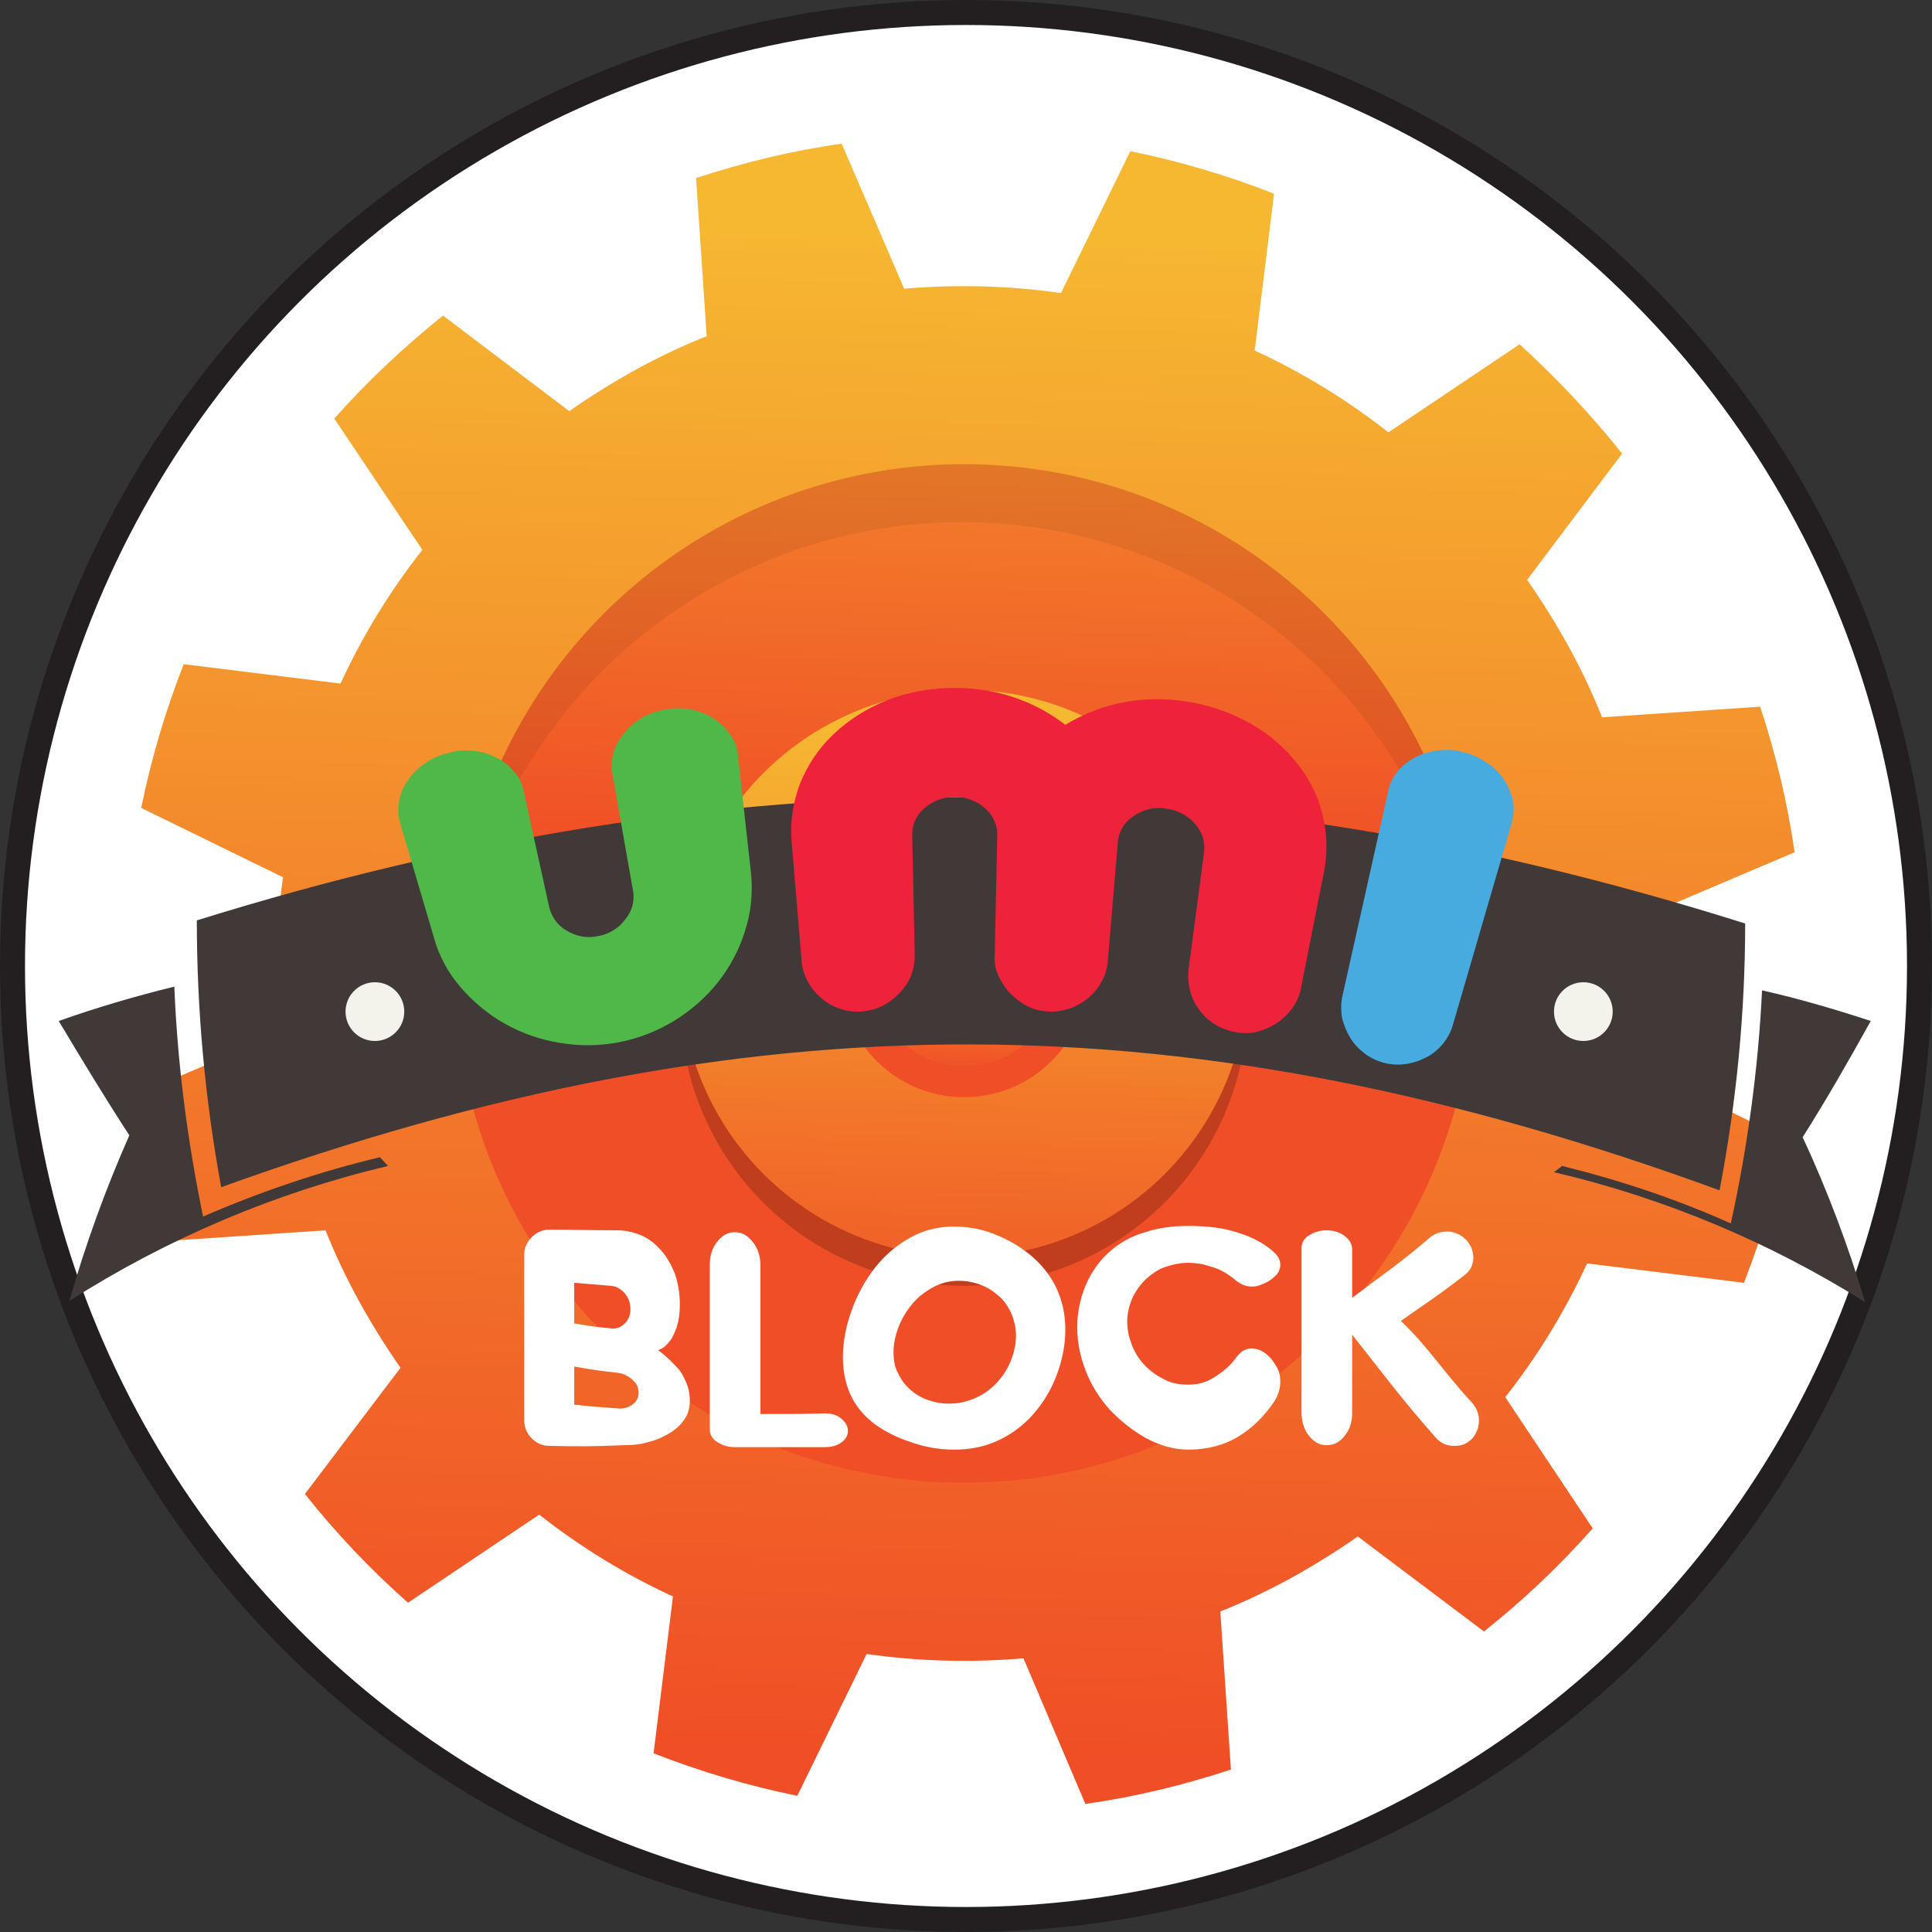 <?xml version="1.0" encoding="utf-8"?>
<!-- Generator: Adobe Illustrator 21.0.0, SVG Export Plug-In . SVG Version: 6.00 Build 0)  -->
<svg version="1.1" id="Layer_1" xmlns="http://www.w3.org/2000/svg" xmlns:xlink="http://www.w3.org/1999/xlink" x="0px" y="0px"
	 viewBox="0 0 309.2 309.2" style="enable-background:new 0 0 309.2 309.2;" xml:space="preserve">
<rect x="0" y="0" width="309.2" height="309.2" fill="#333333" stroke="none"/>
<style type="text/css">
	.st0{fill:#FFFFFF;stroke:#231F20;stroke-width:4;stroke-miterlimit:10;}
	.st1{fill:url(#SVGID_1_);}
	.st2{fill:url(#SVGID_2_);}
	.st3{fill:url(#SVGID_3_);}
	.st4{opacity:0.2;fill:#010101;enable-background:new    ;}
	.st5{fill:url(#SVGID_4_);}
	.st6{opacity:7.000000e-02;}
	.st7{fill:#010101;}
	.st8{fill:url(#SVGID_5_);}
	.st9{fill:url(#SVGID_6_);}
	.st10{fill:url(#SVGID_7_);}
	.st11{fill:url(#SVGID_8_);}
	.st12{fill:#403938;}
	.st13{fill:#F4F3EB;}
	.st14{fill:#4FB848;}
	.st15{fill:#EE223A;}
	.st16{fill:#47ABE0;}
	.st17{fill:#FFFFFF;}
</style>
<title>umi_academy_file</title>
<circle class="st0" cx="154.6" cy="154.6" r="152.6"/>
<linearGradient id="SVGID_1_" gradientUnits="userSpaceOnUse" x1="309.755" y1="-108.559" x2="309.755" y2="6.761" gradientTransform="matrix(1 2.670034e-02 2.670034e-02 -1 -154.236 110.133)">
	<stop  offset="0" style="stop-color:#109A8F"/>
	<stop  offset="0.46" style="stop-color:#3AAC82"/>
	<stop  offset="0.97" style="stop-color:#6EC173"/>
	<stop  offset="1" style="stop-color:#70C172"/>
</linearGradient>
<circle class="st1" cx="154.4" cy="154.6" r="51"/>
<linearGradient id="SVGID_2_" gradientUnits="userSpaceOnUse" x1="309.658" y1="-163.289" x2="309.658" y2="80.441" gradientTransform="matrix(1 2.670036e-02 2.670036e-02 -1 -154.262 110.128)">
	<stop  offset="0" style="stop-color:#F04E26"/>
	<stop  offset="0.43" style="stop-color:#F2782A"/>
	<stop  offset="1" style="stop-color:#F6B731"/>
</linearGradient>
<path class="st2" d="M264.3,158.8c0.1-4.2,0-8.4-0.4-12.5l23.3-9.9c-1.1-7.9-3-15.7-5.5-23.3l-25.3,1.7c-3.1-7.8-7.2-15.1-12-22
	l15.2-20.2c-5-6.3-10.5-12.1-16.4-17.5l-21,14.1c-6.6-5.2-13.8-9.6-21.4-13.1l3.1-25.1c-7.4-2.9-15.1-5.2-23-6.8l-11.1,22.7
	c-8.3-1.2-16.7-1.4-25.1-0.7L134.7,23c-7.9,1.1-15.7,3-23.3,5.5l1.7,25.3c-7.8,3.1-15.1,7.2-22,12L70.9,50.5
	C64.7,55.5,58.8,61,53.5,67l14.1,21c-5.2,6.6-9.6,13.8-13.1,21.4l-25.1-3.1c-2.9,7.4-5.2,15.1-6.8,23l22.7,11.1
	c-1.2,8.3-1.4,16.7-0.7,25.1l-23.3,9.9c1.1,7.9,3,15.7,5.5,23.2l25.3-1.7c3.1,7.8,7.2,15.1,12,22l-15.3,20.2
	c5,6.3,10.5,12.1,16.5,17.4l21-14.1c6.6,5.2,13.8,9.6,21.4,13.1l-3.1,25.1c7.4,2.9,15.1,5.2,23,6.8l11.1-22.7
	c8.3,1.2,16.7,1.4,25.1,0.7l9.9,23.3c7.9-1.1,15.7-3,23.3-5.5l-1.7-25.3c7.8-3.1,15.1-7.2,22-12l20.2,15.2
	c6.3-5,12.1-10.5,17.4-16.5l-14-21c5.2-6.6,9.6-13.8,13.1-21.4l25.1,3.1c2.9-7.4,5.2-15.1,6.8-23l-22.7-11.1
	C263.8,167.1,264.2,162.9,264.3,158.8z"/>
<linearGradient id="SVGID_3_" gradientUnits="userSpaceOnUse" x1="309.635" y1="-20.159" x2="309.635" y2="109.131" gradientTransform="matrix(1 2.670034e-02 2.670034e-02 -1 -154.237 110.12)">
	<stop  offset="0" style="stop-color:#F04E26"/>
	<stop  offset="0.43" style="stop-color:#F2782A"/>
	<stop  offset="1" style="stop-color:#F6B731"/>
</linearGradient>
<circle class="st3" cx="154.3" cy="155.8" r="81.5"/>
<ellipse transform="matrix(2.670034e-02 -1 1 2.670034e-02 -10.353 310.279)" class="st4" cx="154.2" cy="160.5" rx="45.4" ry="45.4"/>
<linearGradient id="SVGID_4_" gradientUnits="userSpaceOnUse" x1="309.635" y1="-101.919" x2="309.635" y2="0.841" gradientTransform="matrix(1 2.670034e-02 2.670034e-02 -1 -154.237 110.12)">
	<stop  offset="0" style="stop-color:#F04E26"/>
	<stop  offset="0.43" style="stop-color:#F2782A"/>
	<stop  offset="1" style="stop-color:#F6B731"/>
</linearGradient>
<circle class="st5" cx="154.3" cy="155.8" r="45.4"/>
<g class="st6">
	<path class="st7" d="M156.2,83.6c43.2,1.2,78,35.8,79.3,79c0.1-1.5,0.2-3.1,0.3-4.6c1.2-45-34.3-82.5-79.3-83.7
		c-45-1.2-82.5,34.3-83.7,79.3c0,1.5,0,3.1,0,4.6C76.4,115.2,113,82.4,156.2,83.6z"/>
</g>
<linearGradient id="SVGID_5_" gradientUnits="userSpaceOnUse" x1="309.635" y1="-41.509" x2="309.635" y2="13.581" gradientTransform="matrix(1 2.670034e-02 2.670034e-02 -1 -154.237 110.12)">
	<stop  offset="0" style="stop-color:#F04E26"/>
	<stop  offset="0.43" style="stop-color:#F2782A"/>
	<stop  offset="1" style="stop-color:#F6B731"/>
</linearGradient>
<circle class="st8" cx="154.3" cy="155.8" r="19.8"/>
<linearGradient id="SVGID_6_" gradientUnits="userSpaceOnUse" x1="309.646" y1="-53.729" x2="309.646" y2="-23.199" gradientTransform="matrix(1 2.670036e-02 2.670036e-02 -1 -154.262 110.128)">
	<stop  offset="0" style="stop-color:#F04E26"/>
	<stop  offset="0.43" style="stop-color:#F2782A"/>
	<stop  offset="1" style="stop-color:#F6B731"/>
</linearGradient>
<path class="st9" d="M166.5,154.4c1.1,0,2.1-0.8,2.1-2c0-0.2,0-0.4-0.1-0.6c-2.2-7.9-10.3-12.5-18.2-10.3c-4.8,1.3-8.5,4.9-10.1,9.6
	c-0.3,1.1,0.3,2.2,1.4,2.6c0.2,0.1,0.4,0.1,0.6,0.1L166.5,154.4z"/>
<linearGradient id="SVGID_7_" gradientUnits="userSpaceOnUse" x1="309.639" y1="-53.729" x2="309.639" y2="-23.199" gradientTransform="matrix(1 2.670036e-02 2.670036e-02 -1 -154.262 110.128)">
	<stop  offset="0" style="stop-color:#F04E26"/>
	<stop  offset="0.43" style="stop-color:#F2782A"/>
	<stop  offset="1" style="stop-color:#F6B731"/>
</linearGradient>
<path class="st10" d="M142.1,157.2c-1.1,0-2.1,0.8-2.1,2c0,0.2,0,0.4,0.1,0.6c2.2,7.9,10.3,12.5,18.2,10.3c4.8-1.3,8.5-4.9,10.1-9.6
	c0.3-1.1-0.3-2.2-1.4-2.6c-0.2-0.1-0.4-0.1-0.6-0.1L142.1,157.2z"/>
<linearGradient id="SVGID_8_" gradientUnits="userSpaceOnUse" x1="309.767" y1="-54.479" x2="309.767" y2="-20.209" gradientTransform="matrix(1 2.670036e-02 2.670036e-02 -1 -154.262 110.128)">
	<stop  offset="0" style="stop-color:#109A8F"/>
	<stop  offset="0.46" style="stop-color:#3AAB82"/>
	<stop  offset="1" style="stop-color:#70C172"/>
</linearGradient>
<path class="st11" d="M168.1,153c1.3,0,2.4-1,2.4-2.2c0-0.2,0-0.4-0.1-0.6c-2.4-8.9-11.6-14-20.5-11.6c-5.3,1.5-9.6,5.5-11.3,10.8
	c-0.4,1.2,0.3,2.5,1.5,2.9c0.2,0.1,0.4,0.1,0.7,0.1L168.1,153z"/>
<path class="st12" d="M32.5,194.7c-2.5-12.1-4.1-24.4-4.6-36.8c-6.1,1.5-12.3,3.3-18.5,5.5c3.7,6.2,7.4,12.3,11.3,18.3
	c-3.8,8.6-7,17.4-9.6,26.5c15.7-10,32.9-17.3,51-21.6l-1.3-1.4C51.2,187.5,41.7,190.7,32.5,194.7z"/>
<path class="st12" d="M299.4,163.4c-5.8-1.9-11.6-3.6-17.4-4.9c-0.6,12.5-2.3,25-5,37.3c-8.7-3.9-17.7-6.9-27-9.2
	c-0.4,0.3-0.8,0.6-1.3,1c17.6,4.1,34.5,11.2,49.8,20.8c-2.7-9-6-17.8-10-26.4C292.3,176,295.9,169.7,299.4,163.4z"/>
<path class="st12" d="M279.3,147.8c-85-26.8-162.7-27-247.8-0.5c0,14.3,1.3,28.6,3.9,42.7c84.9-30.6,155-30.5,239.8,0.5
	C277.9,176.4,279.3,162.1,279.3,147.8z"/>
<circle class="st13" cx="60" cy="161.9" r="4.7"/>
<circle class="st13" cx="253.4" cy="161.9" r="4.7"/>
<path class="st14" d="M63.9,128.1c0.2-1.2,0.7-2.3,1.4-3.2c0.7-1.1,1.6-2,2.7-2.7c1.1-0.8,2.4-1.4,3.8-1.7c1.3-0.4,2.7-0.5,4.1-0.3
	c1.3,0.1,2.5,0.5,3.6,1.1c1.1,0.5,2,1.3,2.8,2.2c0.8,0.9,1.3,2,1.5,3.1l4.1,18.6c0.4,1.6,1.4,3,2.9,3.8c1.5,0.9,3.3,1.2,5,0.8
	c1.7-0.3,3.3-1.3,4.3-2.7c1.1-1.3,1.5-3,1.2-4.6l-3.3-18.7c-0.2-1.2-0.1-2.3,0.2-3.5c0.4-1.1,1-2.2,1.8-3.1c0.8-1,1.8-1.8,2.9-2.4
	c1.2-0.7,2.5-1.1,3.9-1.3c1.4-0.2,2.8-0.2,4.1,0.1c1.2,0.3,2.4,0.8,3.5,1.5c1,0.7,1.8,1.5,2.5,2.5c0.7,1,1.1,2.1,1.2,3.3l2.1,18.9
	c0.3,3.1,0,6.3-1,9.3c-0.9,2.9-2.4,5.7-4.3,8.1c-1.9,2.4-4.3,4.5-6.9,6.1c-5.5,3.4-12,4.7-18.4,3.6c-3.1-0.5-6-1.5-8.7-3
	c-2.7-1.5-5.1-3.5-7.1-5.8c-2.1-2.4-3.6-5.2-4.4-8.2L64,131.6C63.7,130.5,63.7,129.3,63.9,128.1z"/>
<path class="st15" d="M163.1,111.9c2.7,1,5.2,2.4,7.4,4.1c2.5-1.5,5.1-2.6,7.9-3.3c3.3-0.8,6.8-1,10.2-0.6c3.7,0.4,7.3,1.5,10.6,3.2
	c3.1,1.6,5.8,3.7,8,6.4c2.1,2.5,3.6,5.3,4.4,8.4c0.8,3.1,0.9,6.3,0.3,9.4l-3.7,18.7c-0.2,1.1-0.7,2.2-1.4,3.2
	c-0.7,0.9-1.5,1.7-2.4,2.3c-0.9,0.6-2,1.1-3.1,1.4c-1.1,0.3-2.3,0.3-3.5,0.1c-2.3-0.4-4.4-1.6-5.8-3.5c-0.7-0.9-1.2-1.9-1.5-3
	c-0.3-1.1-0.4-2.3-0.3-3.4l2.5-18.9c0.2-1.7-0.3-3.3-1.5-4.6c-1.2-1.4-2.9-2.2-4.7-2.4c-1.8-0.3-3.7,0.2-5.2,1.3
	c-1.4,0.9-2.3,2.5-2.4,4.1l-1.6,19c-0.1,1.2-0.4,2.3-1,3.3c-0.5,1-1.3,1.9-2.1,2.6c-1.8,1.5-4.1,2.3-6.4,2.2
	c-1.2-0.1-2.3-0.3-3.4-0.9c-1-0.5-1.9-1.2-2.7-2c-0.8-0.8-1.4-1.8-1.9-2.8c-0.5-1.1-0.7-2.2-0.6-3.4l0.4-19c0.1-1.7-0.7-3.3-1.9-4.4
	c-2.8-2.5-7-2.5-9.8,0c-1.3,1.1-2,2.7-1.9,4.4l0.4,19c0,1.2-0.2,2.3-0.6,3.4c-0.4,1-1.1,2-1.9,2.8c-0.8,0.8-1.7,1.5-2.7,2
	c-1,0.5-2.2,0.8-3.4,0.9c-2.3,0.1-4.6-0.6-6.4-2.2c-0.8-0.7-1.6-1.6-2.1-2.6c-0.6-1-0.9-2.1-1-3.3l-1.6-19c-0.3-3.2,0.2-6.3,1.3-9.3
	c1.2-3,3-5.7,5.3-7.9c2.5-2.4,5.4-4.2,8.6-5.5c3.5-1.4,7.2-2,10.9-2C156.5,110.1,159.9,110.7,163.1,111.9z"/>
<path class="st16" d="M232.5,164.1c-0.3,1.1-0.9,2.1-1.6,3c-0.7,0.8-1.6,1.6-2.6,2.1c-2.1,1.1-4.5,1.5-6.8,0.9
	c-1.1-0.3-2.2-0.8-3.1-1.5c-0.9-0.7-1.7-1.5-2.3-2.5c-0.6-1-1-2-1.3-3.1c-0.2-1.1-0.2-2.3,0-3.4l7.4-33.1c0.2-1.1,0.8-2.2,1.5-3.1
	c0.8-0.9,1.7-1.6,2.8-2.2c1.1-0.6,2.4-0.9,3.6-1.1c1.4-0.2,2.8-0.1,4.1,0.3c1.4,0.3,2.6,0.9,3.8,1.7c1.1,0.7,2,1.6,2.7,2.7
	c0.7,1,1.1,2.1,1.4,3.2c0.2,1.1,0.2,2.3-0.1,3.5L232.5,164.1z"/>
<g>
	<g>
		<path class="st17" d="M87.9,231.4c-1.1,0-2-0.4-2.8-1.2c-0.8-0.8-1.2-1.8-1.2-2.9c0-10.6,0-15.9,0-26.5c0-1.1,0.4-2,1.2-2.8
			c0.8-0.8,1.7-1.2,2.8-1.2c4.4,0,6.6,0.1,10.9,0.1c1.3,0,2.6,0.3,3.8,0.8c1.2,0.5,2.2,1.3,3.2,2.4c0.9,1,1.6,2.3,2.2,3.7
			c0.5,1.5,0.8,3.1,0.8,4.9c0,1.3-0.1,2.4-0.4,3.3c-0.2,0.9-0.6,1.6-0.9,2.2c-0.4,0.6-0.8,1-1.1,1.3c-0.4,0.3-0.8,0.5-1.1,0.6
			c0.4,0.2,0.8,0.6,1.4,1.1c0.6,0.5,1.1,1.1,1.7,1.7c0.6,0.6,1,1.4,1.4,2.3c0.4,0.9,0.6,1.9,0.6,3c0,1.1-0.3,2.2-0.9,3
			c-0.6,0.9-1.4,1.6-2.4,2.2c-1,0.6-2.1,1.1-3.4,1.4c-1.3,0.4-2.7,0.5-4.1,0.5C94.9,231.5,92.5,231.5,87.9,231.4z M91.9,205.3
			c0,2.6,0,3.9,0,6.5c2.4,0.4,3.6,0.6,6,0.8c0.8,0.1,1.5-0.2,2.1-0.8c0.6-0.6,0.9-1.4,0.9-2.3c0-0.9-0.3-1.8-0.9-2.5
			c-0.6-0.7-1.3-1.1-2.1-1.2C95.6,205.6,94.3,205.5,91.9,205.3z M91.9,218.7c0,2.5,0,3.7,0,6.1c2.7,0.3,4.1,0.4,6.9,0.6
			c0.9,0.1,1.7-0.1,2.4-0.6c0.7-0.5,1-1.1,1-1.9c0-0.8-0.3-1.5-1-2.1c-0.7-0.6-1.4-1-2.4-1.1C96,219.4,94.7,219.2,91.9,218.7z"/>
		<path class="st17" d="M121.7,226.3c4.1,0,6.2,0,10.3-0.1c1,0,1.9,0.2,2.6,0.8c0.7,0.6,1.1,1.2,1.1,2c0,0.8-0.4,1.4-1.1,1.9
			c-0.7,0.5-1.6,0.7-2.6,0.7c-5.7,0-8.6,0-14.4,0c-1.1,0-2-0.3-2.8-0.8c-0.8-0.5-1.2-1.2-1.2-2c0-7.7,0-13,0-26.5
			c0-1.4,0.4-2.6,1.2-3.6c0.8-1,1.7-1.5,2.8-1.5c1.1,0,2.1,0.5,2.9,1.6c0.8,1,1.2,2.3,1.2,3.7C121.7,214.1,121.7,219.2,121.7,226.3z
			"/>
		<path class="st17" d="M145.8,230.8c-2.2-0.7-4-1.6-5.7-2.8c-1.6-1.2-2.9-2.6-3.8-4.4c-0.9-1.8-1.4-3.9-1.4-6.4
			c0-2.5,0.5-5,1.4-7.5c0.9-2.5,2.2-4.9,3.8-6.9c1.6-2,3.5-3.6,5.7-4.8c2.2-1.2,4.5-1.7,6.9-1.7c2.5,0,4.8,0.5,6.9,1.4
			c2.2,0.9,4.1,2.1,5.7,3.5c1.6,1.4,2.9,3.1,3.8,5c0.9,2,1.4,4.1,1.4,6.6c0,2.5-0.5,4.9-1.4,7.3c-0.9,2.4-2.2,4.5-3.8,6.3
			s-3.5,3.2-5.7,4.2c-2.2,1-4.5,1.4-6.9,1.4C150.3,232,148,231.6,145.8,230.8z M143.8,219.9c0.5,1.1,1.2,1.9,2.1,2.7
			c0.9,0.7,1.9,1.3,3.1,1.6c1.2,0.4,2.4,0.5,3.8,0.4c1.3-0.1,2.6-0.5,3.8-1.1c1.2-0.6,2.2-1.4,3.1-2.4c0.9-1,1.6-2.1,2.1-3.4
			c0.5-1.3,0.8-2.6,0.8-3.9c0-1.3-0.3-2.6-0.8-3.7c-0.5-1.1-1.2-2.1-2.1-2.8c-0.9-0.8-1.9-1.4-3.1-1.8c-1.2-0.4-2.5-0.6-3.8-0.5
			c-1.4,0.1-2.6,0.5-3.8,1.2s-2.2,1.5-3.1,2.6c-0.9,1.1-1.6,2.3-2.1,3.6c-0.5,1.3-0.8,2.6-0.8,4C143,217.7,143.2,218.9,143.8,219.9z
			"/>
		<path class="st17" d="M183.3,230.1c-2.1-1.2-4-2.7-5.7-4.5c-1.6-1.8-2.9-3.8-3.8-6.1c-0.9-2.3-1.4-4.6-1.4-7.1
			c0-2.4,0.5-4.7,1.4-6.8c0.9-2.1,2.2-3.9,3.8-5.3c1.6-1.4,3.5-2.5,5.7-3.1c2.1-0.7,4.4-1,6.9-1c3,0,5.6,0.3,8,1.1
			c2.3,0.7,4.3,1.8,5.8,3.2c0.6,0.6,0.9,1.2,0.9,1.9c0,0.6-0.2,1.1-0.5,1.5c-0.4,0.4-0.8,0.8-1.3,1.1c-0.5,0.3-1,0.5-1.5,0.7
			s-1,0.2-1.3,0.2c-1,0-1.9-0.4-2.9-1.3c-0.4-0.3-0.8-0.6-1.3-0.9c-0.5-0.3-1.1-0.6-1.7-0.8c-0.6-0.2-1.3-0.4-2-0.6
			c-0.7-0.1-1.5-0.2-2.2-0.2c-1.4,0-2.6,0.3-3.8,0.7s-2.2,1.2-3.1,2c-0.9,0.9-1.6,1.9-2.1,3c-0.5,1.2-0.8,2.4-0.8,3.7
			c0,1.4,0.3,2.6,0.8,3.9c0.5,1.2,1.2,2.3,2.1,3.2c0.9,0.9,1.9,1.6,3.1,2.2s2.4,0.8,3.8,0.8c1.6,0,3-0.4,4.3-1.3
			c1.3-0.8,2.3-1.7,3-2.6c0.5-0.7,1-1.2,1.4-1.5c0.5-0.3,1-0.4,1.4-0.4s1,0.1,1.6,0.4c0.6,0.3,1,0.7,1.5,1.2
			c0.4,0.5,0.8,1.1,1.1,1.7c0.3,0.6,0.4,1.3,0.4,2c0,1.1-0.3,2.1-0.9,3.1c-1.6,2.4-3.5,4.3-5.8,5.7c-2.3,1.4-5,2.1-8,2.1
			C187.8,232,185.5,231.3,183.3,230.1z"/>
		<path class="st17" d="M235.5,224.4c0.4,0.4,0.7,0.9,0.9,1.4c0.2,0.5,0.3,1,0.3,1.6c0,0.4-0.1,0.8-0.2,1.3
			c-0.2,0.5-0.4,0.9-0.7,1.3c-0.3,0.4-0.7,0.7-1.2,1c-0.5,0.3-1.1,0.4-1.9,0.4c-1.1,0-2.1-0.4-2.9-1.3c-5.4-6.1-8.1-9.8-13.4-16.5
			c0,4.9,0,7.4,0,12.6c0,1.4-0.4,2.6-1.2,3.6s-1.7,1.5-2.9,1.5c-1.1,0-2-0.5-2.8-1.5c-0.8-1-1.2-2.3-1.2-3.7c0-13.4,0-18.7,0-26.4
			c0-0.8,0.4-1.5,1.2-2s1.7-0.8,2.8-0.8c1.1,0,2.1,0.3,2.9,0.9s1.2,1.3,1.2,2.2c0,3,0,4.5,0,7.7c5-3.8,7.5-5.4,12.4-9.6
			c0.8-0.7,1.7-1,2.9-1c0.5,0,0.9,0.1,1.4,0.3c0.5,0.2,0.9,0.4,1.3,0.8c0.4,0.3,0.7,0.8,1,1.3c0.2,0.5,0.4,1.1,0.4,1.7
			c0,0.5-0.1,1-0.3,1.5c-0.2,0.5-0.5,0.8-0.9,1.2c-4.2,3.3-6.3,4.6-10.4,7.5C228.6,215.6,230.9,219.4,235.5,224.4z"/>
	</g>
</g>
</svg>
